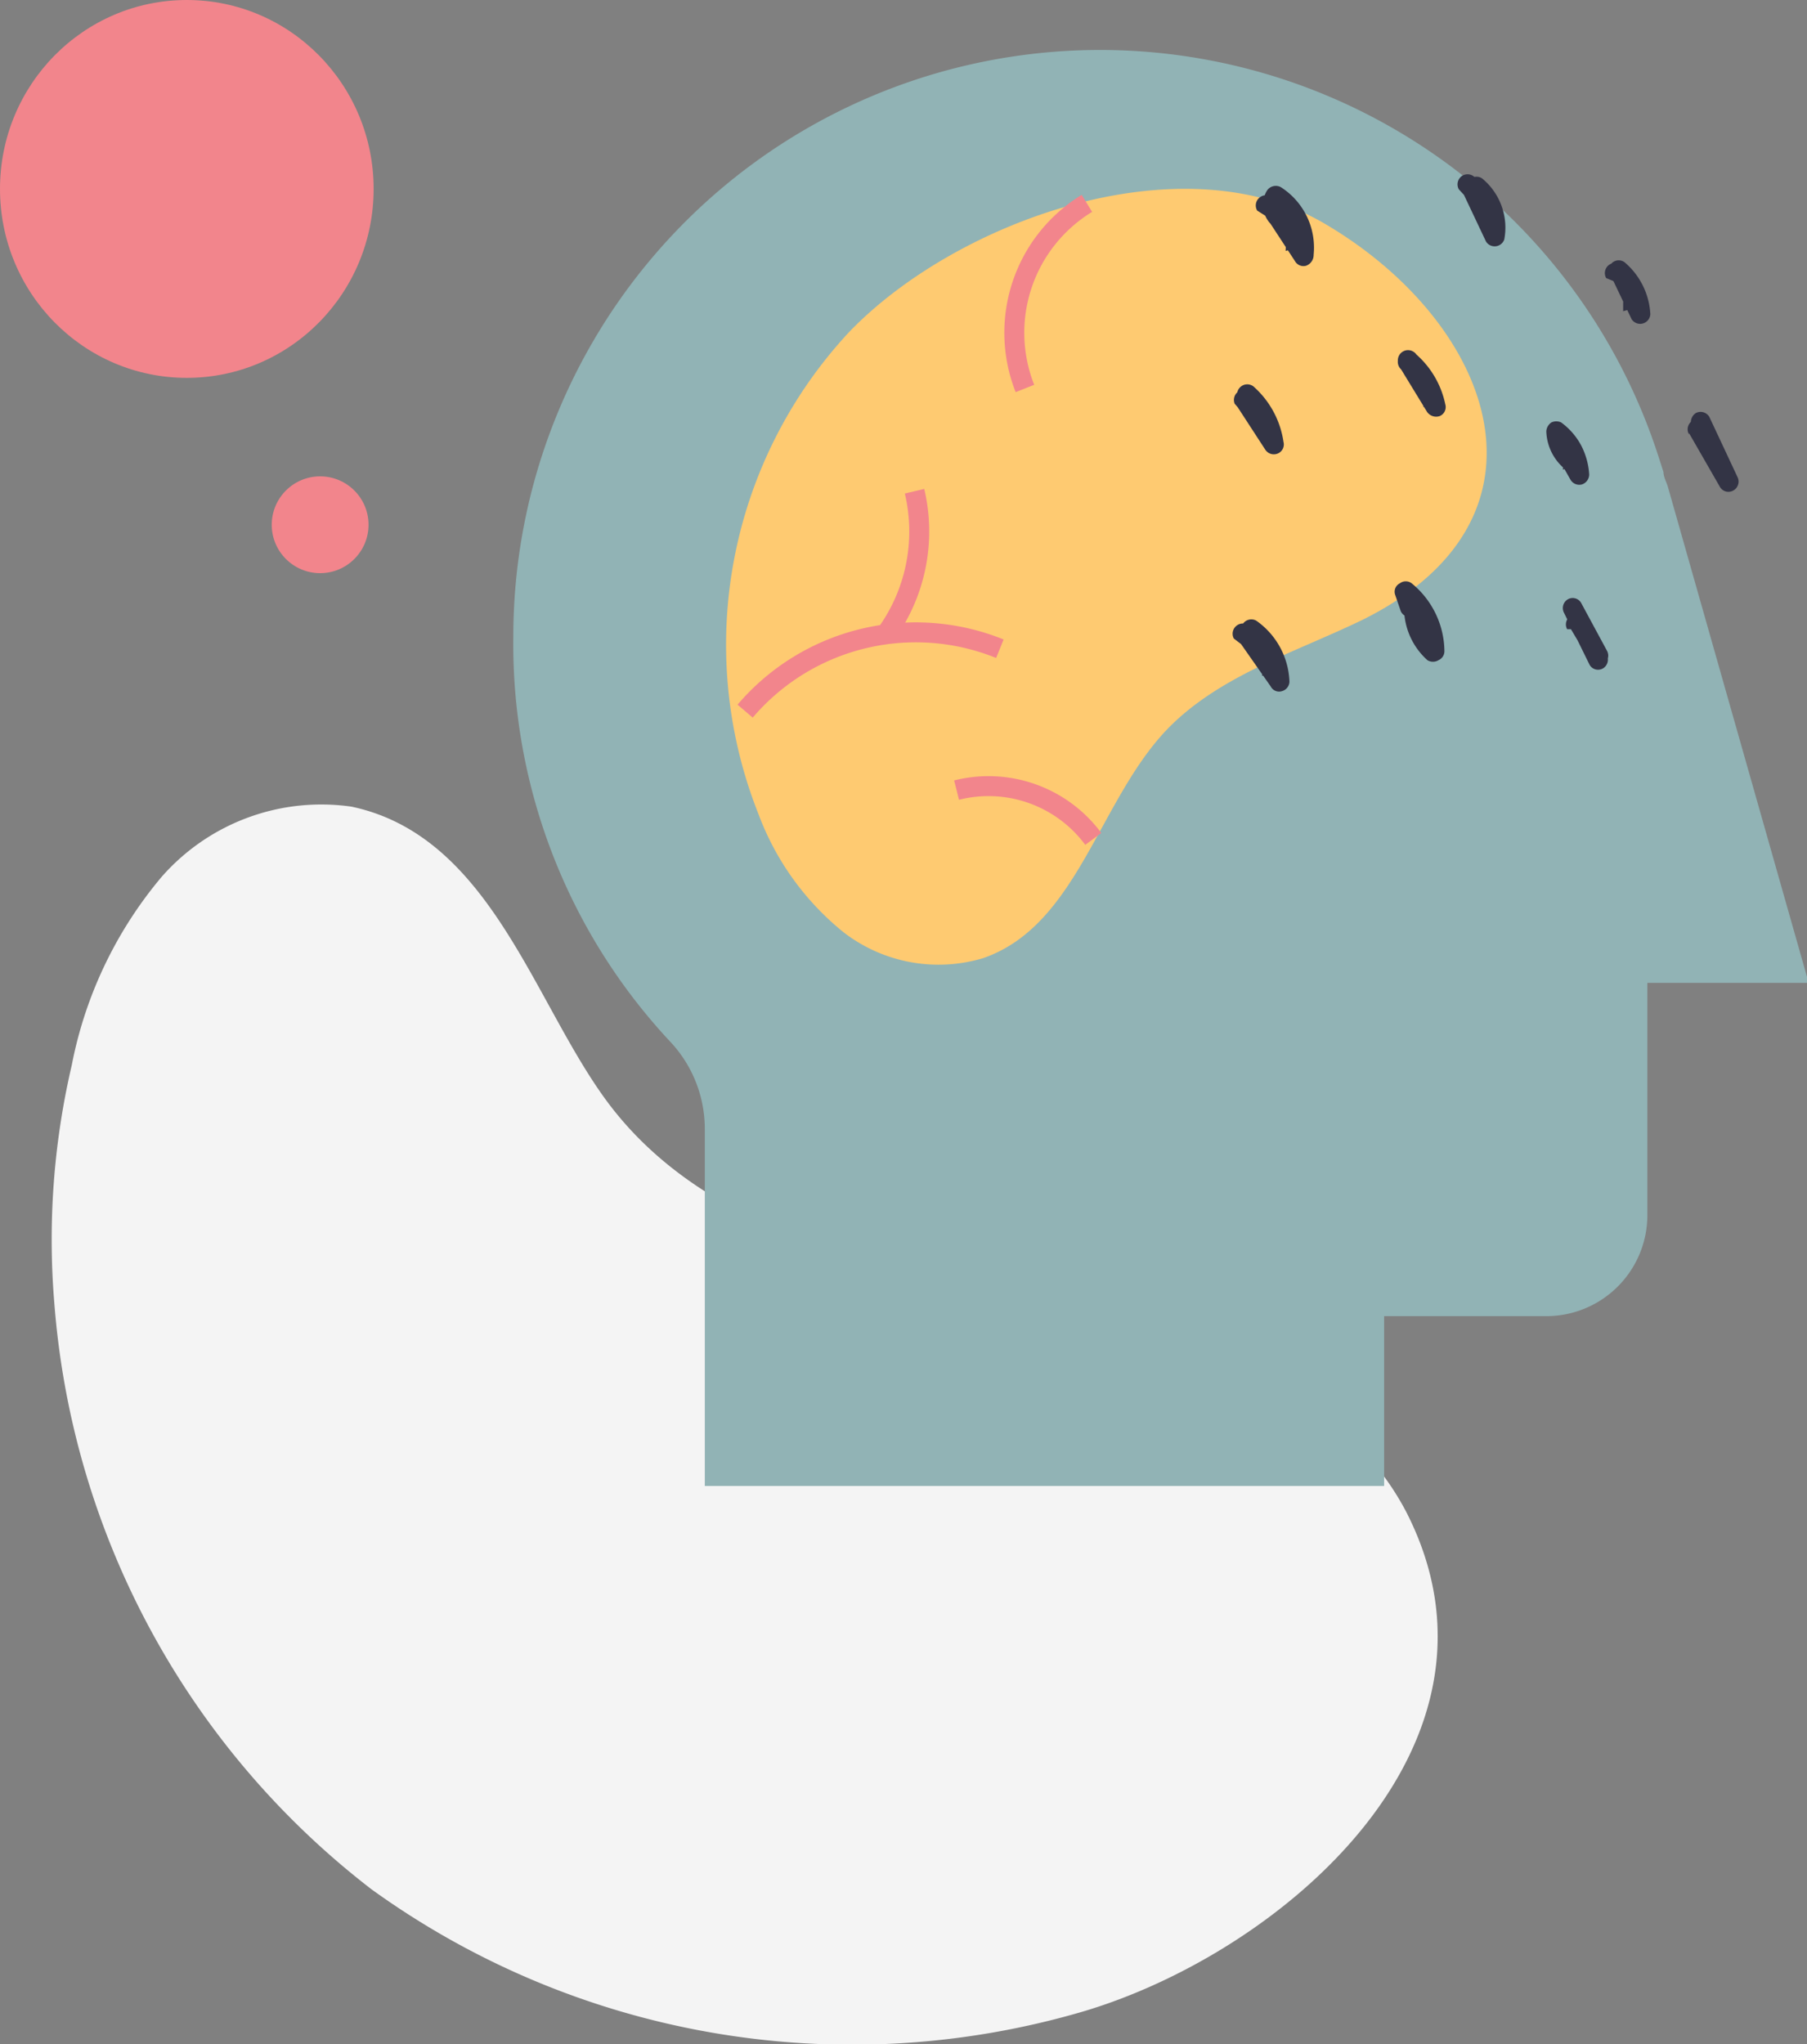 <svg xmlns="http://www.w3.org/2000/svg" viewBox="0 0 42.56 48.15"><rect x="0" y="0" width="42.56" height="48.15" fill="#808080" stroke="none"/><g id="Layer_2" data-name="Layer 2"><g id="Layer_1-2" data-name="Layer 1"><path d="M1.28,30.7A19.29,19.29,0,0,0,8.75,44.5a19.33,19.33,0,0,0,16.72,2.89c4.71-1.38,10.46-6.3,7.65-11.78-1.57-3-5.26-4.22-8.61-4.93-3.63-.77-7.82-1.57-10.17-4.68-1.77-2.35-2.76-6.3-6.06-7a5,5,0,0,0-4.47,1.65,9.76,9.76,0,0,0-2.12,4.44A18.06,18.06,0,0,0,1.28,30.7Z" fill="#f4f4f4"/><path d="M12.09,15a13.82,13.82,0,0,1,27-4.16l.09.28h0v0c0,.12.08.25.11.37l3.31,11.66H38.8V28.6A2.38,2.38,0,0,1,36.42,31H32.6v4h-16V26.59a3,3,0,0,0-.81-2.05A13.71,13.71,0,0,1,12.09,15Z" fill="#91b3b5"/><path d="M20,7.82a10.81,10.81,0,0,0-2.13,11.37,6.48,6.48,0,0,0,2,2.77,3.66,3.66,0,0,0,3.28.61c2.21-.76,2.71-3.65,4.3-5.35,1.22-1.29,3-1.83,4.62-2.61,4.85-2.39,3.1-7-.85-9.33C27.83,3.27,22.51,5.21,20,7.82Z" fill="#feca71"/><path d="M40,10.08l.73,1.27-.66-1.41" fill="#333445"/><path d="M39.78,10.2l.73,1.27a.23.23,0,0,0,.32.08.24.24,0,0,0,.09-.32l-.66-1.41a.24.24,0,0,0-.32-.09.26.26,0,0,0-.09.33l.66,1.41.41-.24L40.19,10a.25.25,0,0,0-.33-.09.24.24,0,0,0-.08.32Z" fill="#333445"/><path d="M37.16,14.7l.43.75L37,14.32l.6,1.22" fill="#333445"/><path d="M37,14.82l.44.74a.23.23,0,0,0,.32.09.24.24,0,0,0,.09-.32l-.61-1.13a.23.23,0,0,0-.32-.08.24.24,0,0,0-.08.32l.6,1.22a.23.23,0,0,0,.32.08.24.24,0,0,0,.08-.32l-.6-1.22-.4.24.6,1.12.41-.23-.44-.75A.24.24,0,0,0,37,14.5a.24.24,0,0,0-.09.32Z" fill="#333445"/><path d="M33.31,14.34a1.38,1.38,0,0,0,.48,1,1.89,1.89,0,0,0-.7-1.43l.13.39" fill="#333445"/><path d="M33.07,14.34a1.65,1.65,0,0,0,.55,1.21.25.25,0,0,0,.26,0,.23.23,0,0,0,.14-.22,2.09,2.09,0,0,0-.77-1.59.23.23,0,0,0-.28,0,.22.22,0,0,0-.11.27l.13.38a.24.24,0,0,0,.46-.12l-.14-.39-.39.23a2.37,2.37,0,0,1,.28.27s0,0,0,0l0,0,.06.08a1.62,1.62,0,0,1,.1.18.59.59,0,0,0,0,.08s0,0,0,0l0,.05.06.19s0,.06,0,.09v.05s0,.05,0,0,0,0,0,0v.15l.41-.16-.11-.1,0,0,0,0s0,0,0,0a1,1,0,0,1-.15-.24v0a.19.19,0,0,1,0-.07.5.5,0,0,1,0-.13.13.13,0,0,1,0-.06s0-.07,0,0a.76.76,0,0,1,0-.15.23.23,0,0,0-.23-.24.24.24,0,0,0-.24.24Z" fill="#333445"/><path d="M38.17,6.5l.43.9a1.48,1.48,0,0,0-.51-1" fill="#333445"/><path d="M38,6.62l.43.9a.24.24,0,0,0,.44-.12,1.72,1.72,0,0,0-.58-1.2.23.23,0,0,0-.33.33l.1.1.09.11s0,0,0,0l0,0,0,.06.08.12a.14.14,0,0,1,0,.06s0,0,0,0,0,0,0,0a1.12,1.12,0,0,1,0,.13l0,.14v0s0,0,0,0,0,.06,0,.08l.44-.12-.44-.89a.23.23,0,0,0-.32-.09.24.24,0,0,0-.08.32Z" fill="#333445"/><path d="M34.68,4.47l.52,1.1a1.26,1.26,0,0,0-.42-1.17" fill="#333445"/><path d="M34.48,4.59,35,5.69a.24.24,0,0,0,.43-.05,1.5,1.5,0,0,0-.49-1.41.23.23,0,1,0-.33.33l.11.11s0,0,.05.06,0,0,0,0l0,0a.83.83,0,0,1,.08.12l0,.08s0,0,0,0l0,0a1,1,0,0,1,0,.14s0,.06,0,.08,0,0,0,0,0,0,0,0a.81.81,0,0,1,0,.16.15.15,0,0,0,0,.07s0,.06,0,0,0,0,0,0l.43-.06-.51-1.1a.24.24,0,0,0-.33-.08.24.24,0,0,0-.08.32Z" fill="#333445"/><path d="M30,5,30.7,6a1.43,1.43,0,0,0-.65-1.39.41.41,0,0,0,.13.57" fill="#333445"/><path d="M29.8,5.08l.7,1.07a.23.23,0,0,0,.26.11A.27.27,0,0,0,30.94,6a1.69,1.69,0,0,0-.77-1.59.25.25,0,0,0-.33.08.65.65,0,0,0,.22.89.23.23,0,0,0,.32-.08A.24.24,0,0,0,30.3,5l0,0h0l0,0s0,0,0,0,0-.08,0,0,0,0,0-.06,0,0,0,0v0h0s0,0,0-.07,0,0,0,0l-.32.08L30,4.9h0l0,0,.13.13,0,0s0,0,0,0l.06.08.09.17v0l0,.09a1.05,1.05,0,0,1,0,.19h0v.06a.28.28,0,0,1,0,.09,1.34,1.34,0,0,1,0,.2l.44-.12-.7-1.07a.23.23,0,0,0-.32-.09.24.24,0,0,0-.09.33Z" fill="#333445"/><path d="M29.44,15.05l.69,1a1.57,1.57,0,0,0-.66-1.24" fill="#333445"/><path d="M29.23,15.17l.7,1a.22.22,0,0,0,.26.11.24.24,0,0,0,.18-.22,1.83,1.83,0,0,0-.78-1.44.24.24,0,0,0-.32.08.24.24,0,0,0,.08.33l0,0h0l.06.06a.68.68,0,0,1,.12.12l.06.06s0,0,0,0l0,0a1.19,1.19,0,0,1,.09.15.25.25,0,0,1,0,.07l0,0h0a1.09,1.09,0,0,1,.05.17.94.94,0,0,1,0,.16s0,0,0,0v0a.38.38,0,0,0,0,.1l.43-.12-.69-1a.23.23,0,0,0-.32-.08.24.24,0,0,0-.09.32Z" fill="#333445"/><path d="M36.81,10.51l.38.67a1.34,1.34,0,0,0-.54-1,1,1,0,0,0,.49.81" fill="#333445"/><path d="M36.61,10.63l.38.67a.24.24,0,0,0,.27.11.25.25,0,0,0,.17-.23,1.7,1.7,0,0,0-.19-.69,1.61,1.61,0,0,0-.47-.54.27.27,0,0,0-.23,0,.27.27,0,0,0-.12.21,1.2,1.2,0,0,0,.6,1,.23.23,0,0,0,.24-.4s-.11,0-.1-.07h0l0,0,0,0L37,10.57h0l0,0,0,0-.05-.1s0,0,0,0v0a.08.08,0,0,1,0-.05l0-.11s0,0,0,0v-.09l-.35.2s0,0,0,0l0,0,0,0,.09.1,0,0s0,0,0,0l0,0a.83.83,0,0,1,.07.13l0,.06,0,0s0,0,0,0a.58.58,0,0,1,.05.14l0,.13s0,0,0,0v0a.22.22,0,0,1,0,.08l.44-.12L37,10.39a.24.24,0,0,0-.32-.08.24.24,0,0,0-.09.32Z" fill="#333445"/><path d="M33.23,8.58l.62,1a2,2,0,0,0-.63-1.07" fill="#333445"/><path d="M33,8.7l.61,1a.26.26,0,0,0,.3.1.23.23,0,0,0,.13-.28,2.15,2.15,0,0,0-.68-1.17.24.24,0,1,0-.34.33,2.28,2.28,0,0,1,.22.22l0,0h0l.05.07.08.13.07.12,0,.07h0v0a1.71,1.71,0,0,1,.09.3l.43-.18-.62-1a.24.24,0,0,0-.32-.08A.24.24,0,0,0,33,8.7Z" fill="#333445"/><path d="M29.35,9.47l.66,1a2,2,0,0,0-.66-1.21" fill="#333445"/><path d="M29.15,9.59l.65,1a.24.24,0,0,0,.3.09.23.23,0,0,0,.13-.27,2.16,2.16,0,0,0-.71-1.31.24.24,0,0,0-.34.33,1.36,1.36,0,0,1,.24.24s0,0,0,0l0,0,.05.07.09.15s0,.09.07.14,0,0,0,0v0l0,.09a2,2,0,0,1,.08.33l.43-.18-.65-1a.24.24,0,0,0-.41.24Z" fill="#333445"/><path d="M17.55,16.75a5.28,5.28,0,0,1,6-1.47" fill="none" stroke="#f2858c" stroke-miterlimit="10" stroke-width="0.47"/><path d="M20.92,14.86a4.12,4.12,0,0,0,.62-3.29" fill="none" stroke="#f2858c" stroke-miterlimit="10" stroke-width="0.47"/><path d="M22.53,18.61a3.07,3.07,0,0,1,3.22,1.15" fill="none" stroke="#f2858c" stroke-miterlimit="10" stroke-width="0.47"/><path d="M25.6,4.79a3.57,3.57,0,0,0-1.46,4.36" fill="none" stroke="#f2858c" stroke-miterlimit="10" stroke-width="0.47"/><ellipse cx="4.4" cy="4.45" rx="4.4" ry="4.45" fill="#f2858c"/><circle cx="7.54" cy="12.36" r="1.14" fill="#f2858c"/></g></g></svg>